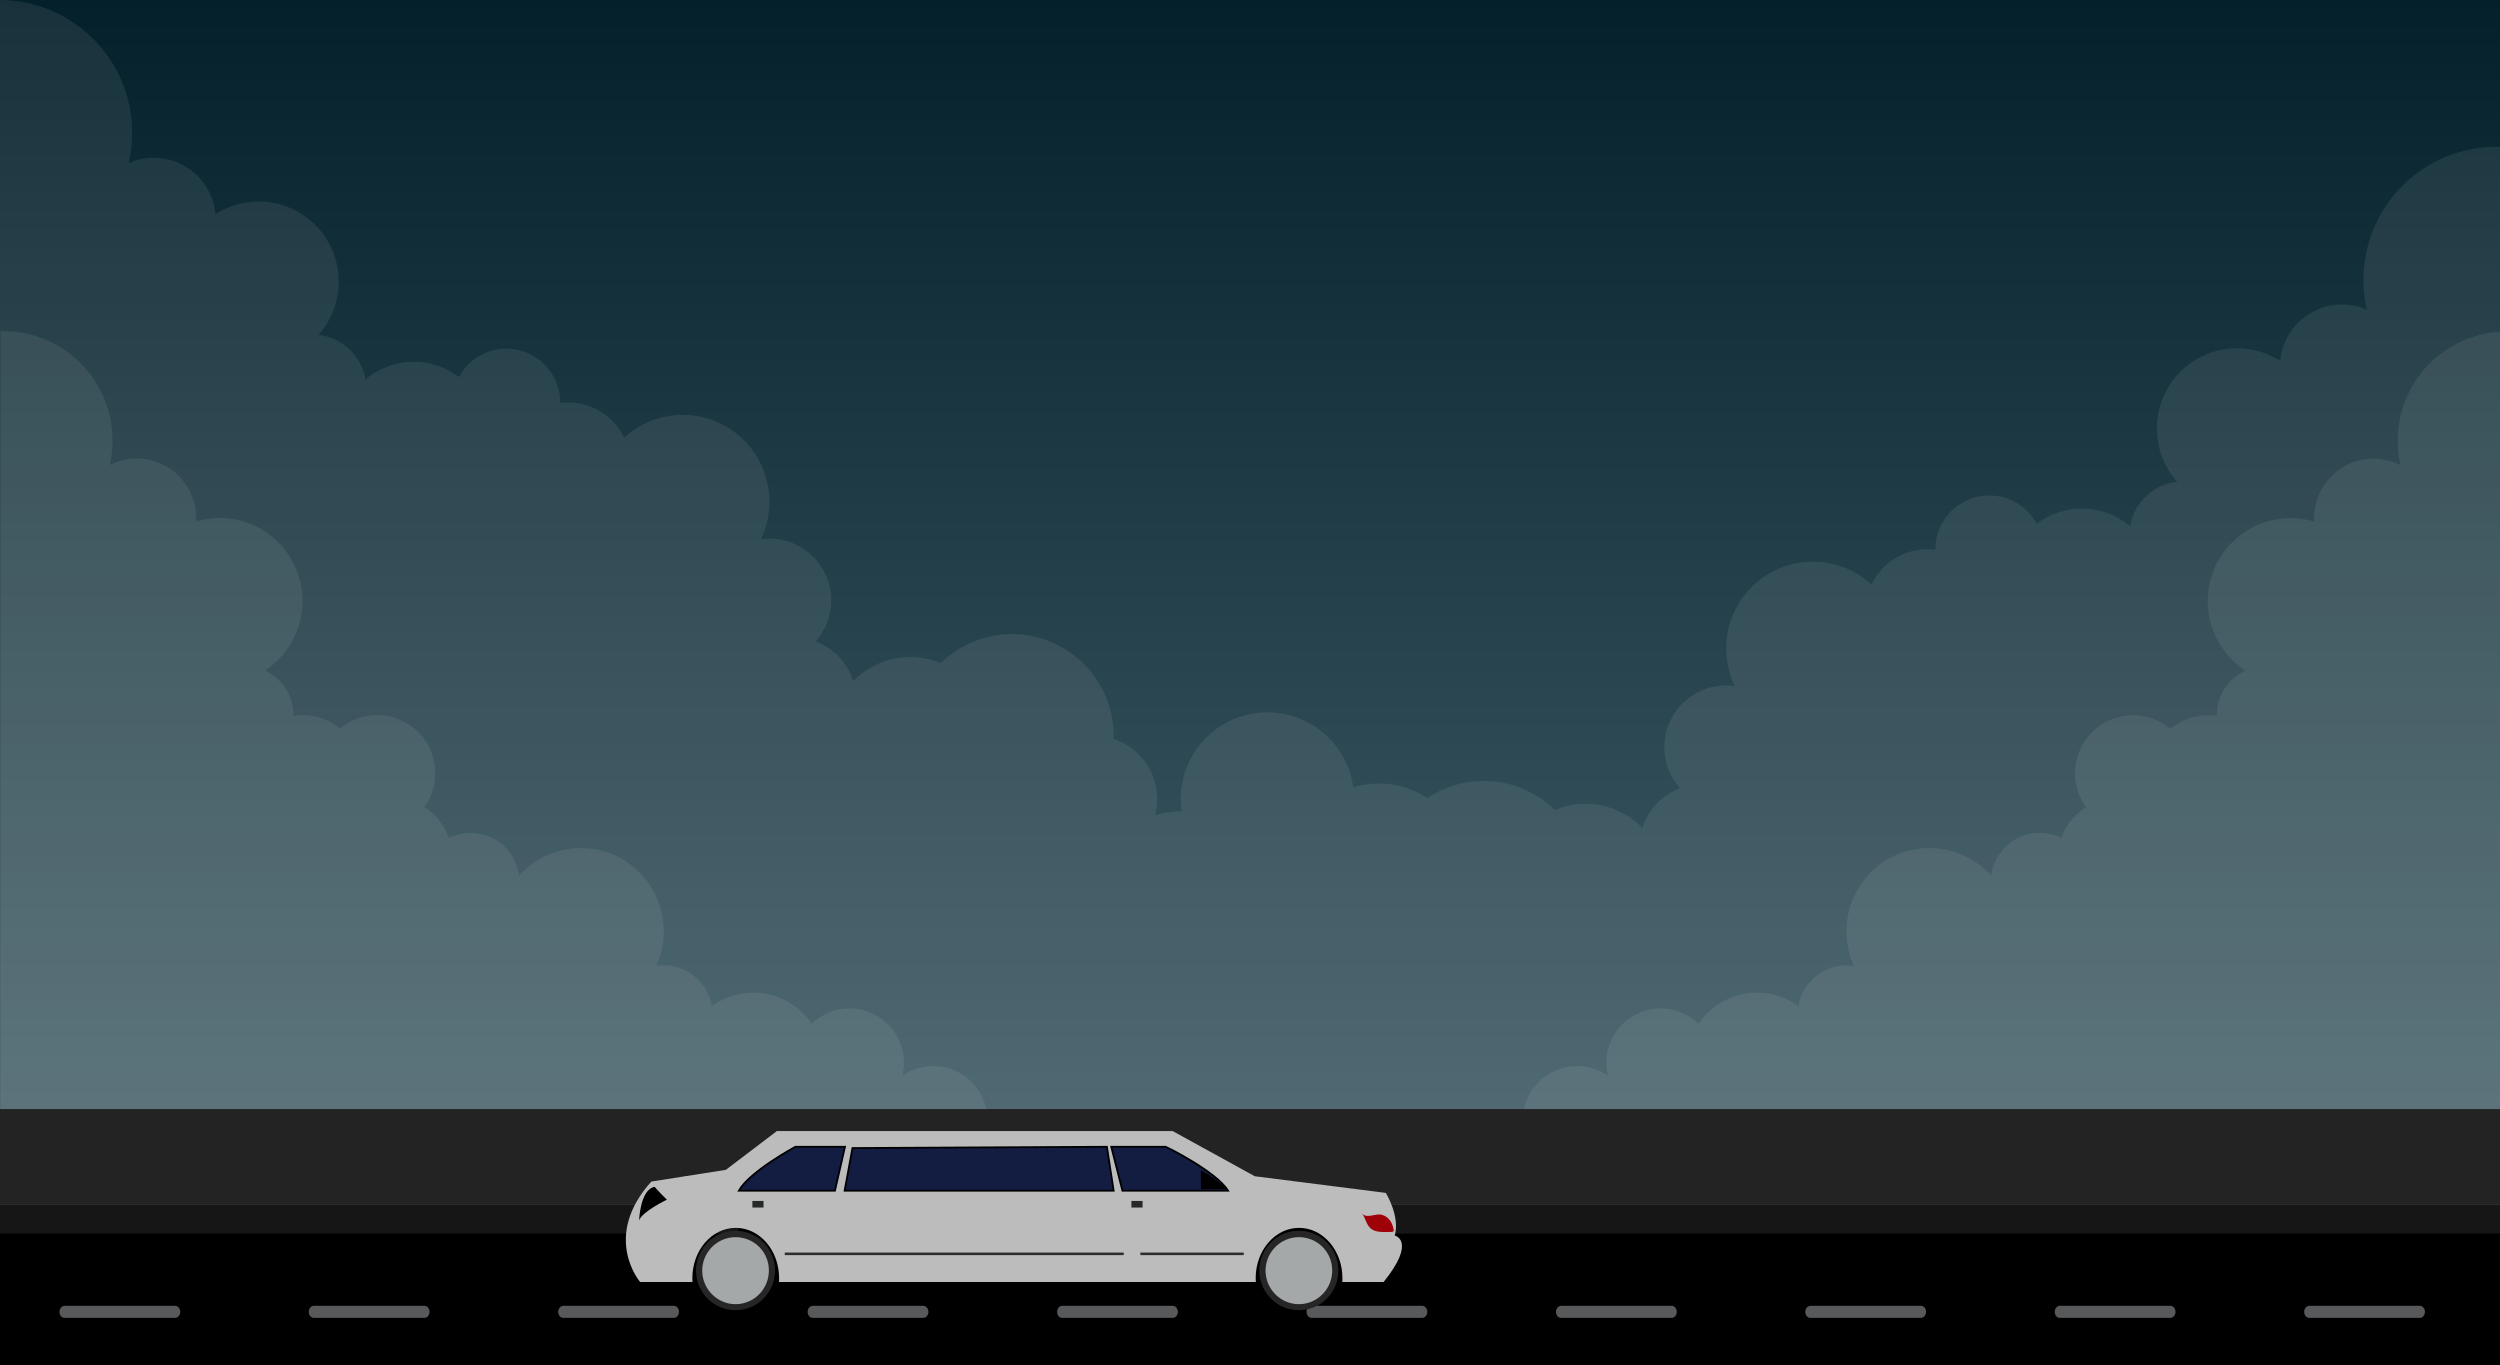 <?xml version="1.0" encoding="utf-8"?>
<!-- Generator: Adobe Illustrator 19.0.0, SVG Export Plug-In . SVG Version: 6.00 Build 0)  -->
<svg version="1.1" id="Layer_1" xmlns="http://www.w3.org/2000/svg" xmlns:xlink="http://www.w3.org/1999/xlink" x="0px" y="0px"
	 viewBox="0 0 1366 746" style="enable-background:new 0 0 1366 768;" xml:space="preserve" preserveAspectRatio="none">
<style type="text/css">
	.st0{fill:#042E3D;}
	.st1{fill:url(#XMLID_4_);}
	.st2{display:none;}
	.st3{display:inline;opacity:0.15;fill:#FFF6EB;enable-background:new    ;}
	.st4{opacity:0.54;}
	.st5{opacity:0.15;fill:#FFF6EB;enable-background:new    ;}
	.st6{display:inline;}
	.st7{fill:url(#XMLID_5_);}
	.st8{fill:#161616;}
	.st9{fill:#58595B;}
	.st10{fill:#232323;}
	.st11{fill:#BCBCBC;}
	.st12{fill:#131D42;stroke:#000000;stroke-miterlimit:10;}
	.st13{fill:#2D2D2D;}
	.st14{fill:#272828;}
	.st15{fill:#9E0107;}
	.st16{display:inline;fill:#262626;}
	.st17{display:inline;fill:#333333;}
	.st18{display:inline;fill:#A5A8A8;}
	.st19{fill:#262626;}
	.st20{fill:#333333;}
	.st21{fill:#A5A8A8;}
</style>
<g id="background">
	<g id="Layer_1_copy">
		<g id="Layer_47">
			<g id="Layer_48">
				<g id="Road_1_">
					<rect id="XMLID_5214_" y="-0.4" class="st0" width="1366" height="768"/>
					<linearGradient id="XMLID_4_" gradientUnits="userSpaceOnUse" x1="683" y1="767.6" x2="683" y2="-0.4">
						<stop  offset="0" style="stop-color:#FFFFFF;stop-opacity:0.3"/>
						<stop  offset="1" style="stop-color:#000000;stop-opacity:0.3"/>
					</linearGradient>
					<rect id="XMLID_26_" y="-0.4" class="st1" width="1366" height="768"/>
					<g id="clouds_3_" class="st2">
						<path id="XMLID_5213_" class="st3" d="M1364.5,80.2c-40.1,0-72.7,32.5-72.7,72.7c0,5.7,0.7,11.2,1.9,16.4
							c-4.2-1.9-8.8-2.9-13.7-2.9c-17.6,0-32.1,13.5-33.7,30.8c-6.8-4.4-14.9-6.9-23.6-6.9c-24.2,0-43.8,19.6-43.8,43.8
							c0,11.2,4.2,21.4,11.1,29.1c-13.1,1.5-23.5,11.5-25.7,24.3c-7.1-6-16.3-9.6-26.4-9.6c-9.3,0-17.8,3.1-24.7,8.3
							c-5-9.2-14.7-15.5-25.9-15.5c-16.2,0-29.4,13.2-29.4,29.4c0,0.1,0,0.2,0,0.3c-1.4-0.2-2.9-0.3-4.4-0.3
							c-13.5,0-25.1,7.9-30.5,19.3c-8.4-7.8-19.7-12.5-32.1-12.5c-26.1,0-47.3,21.2-47.3,47.3c0,7.4,1.7,14.4,4.7,20.7
							c-1.6-0.2-3.1-0.4-4.7-0.4c-18.7,0-33.8,15.1-33.8,33.8c0,8.6,3.2,16.5,8.6,22.4c-9.8,3.6-17.5,11.7-20.6,21.7
							c-7.8-8.2-18.9-13.2-31.1-13.2c-5.9,0-11.6,1.2-16.7,3.4c-10-9.8-23.7-15.9-38.9-15.9c-11.4,0-22.1,3.5-30.9,9.4
							c-7.5-5.1-16.6-8-26.4-8c-4.9,0-9.5,0.7-14,2.1c-3.1-23.1-22.9-41-46.9-41c-26.1,0-47.3,21.2-47.3,47.3c0,2.3,0.2,4.6,0.5,6.8
							c-0.2,0-0.3,0-0.5,0c-4.9,0-9.7,0.8-14.1,2.1c0.8-2.8,1.2-5.8,1.2-8.9c0-15.3-10-28.3-23.8-32.7c0-0.6,0-1.1,0-1.7
							c0-30.7-24.9-55.6-55.6-55.6c-15.1,0-28.9,6.1-38.9,15.9c-5.1-2.2-10.8-3.4-16.7-3.4c-12.2,0-23.2,5.1-31.1,13.2
							c-3.1-10.1-10.8-18.1-20.6-21.7c5.3-6,8.6-13.8,8.6-22.4c0-18.7-15.1-33.8-33.8-33.8c-1.6,0-3.2,0.2-4.7,0.4
							c3-6.2,4.7-13.2,4.7-20.7c0-26.1-21.2-47.3-47.3-47.3c-12.4,0-23.6,4.7-32.1,12.5c-5.4-11.4-17-19.3-30.5-19.3
							c-1.5,0-3,0.1-4.4,0.3c0-0.1,0-0.2,0-0.3c0-16.2-13.2-29.4-29.4-29.4c-11.2,0-21,6.3-25.9,15.5c-6.9-5.2-15.4-8.3-24.7-8.3
							c-10.1,0-19.3,3.6-26.4,9.6c-2.2-12.8-12.6-22.9-25.7-24.3c6.9-7.7,11.1-17.9,11.1-29.1c0-24.2-19.6-43.8-43.8-43.8
							c-8.7,0-16.8,2.6-23.6,6.9c-1.5-17.3-16-30.8-33.7-30.8c-4.9,0-9.5,1.1-13.7,2.9c1.2-5.3,1.9-10.8,1.9-16.4
							C72.7,32.5,40.1,0,0,0v710.5c0.4,3,0.6,4.6,0.6,4.6h1365.9V225.6V80.3C1365.8,80.3,1365.2,80.2,1364.5,80.2z"/>
						<path id="XMLID_5212_" class="st3" d="M1366.4,181.2c-31.2,2-55.9,27.9-55.9,59.6c0,4.6,0.5,9.1,1.5,13.4
							c-4.4-2.3-9.4-3.6-14.7-3.6c-18,0-32.5,14.6-32.5,32.5c0,0.6,0.1,1.2,0.1,1.9c-4.1-1.2-8.4-1.9-12.9-1.9
							c-25,0-45.3,20.3-45.3,45.4c0,15.9,8.2,29.9,20.6,38c-9.3,4.2-15.7,13.5-15.7,24.3c0,0.1,0,0.3,0,0.4
							c-1.6-0.3-3.2-0.4-4.9-0.4c-7.8,0-14.9,2.8-20.4,7.5c-5.5-4.7-12.6-7.5-20.4-7.5c-17.5,0-31.7,14.2-31.7,31.7
							c0,6.9,2.3,13.3,6,18.6c-6.3,3.8-11.1,9.8-13.5,16.8c-3.6-1.8-7.6-2.8-11.9-2.8c-13.6,0-24.8,10.2-26.4,23.4
							c-8.3-9.3-20.4-15.1-33.8-15.1c-25,0-45.3,20.3-45.3,45.4c0,6.8,1.5,13.3,4.2,19.1c-1.4-0.2-2.8-0.4-4.2-0.4
							c-13.2,0-24.2,9.7-26.2,22.3c-6.3-4.7-14.2-7.4-22.7-7.4c-13.3,0-25,6.8-31.9,17c-5.4-5.2-12.7-8.4-20.7-8.4
							c-16.4,0-29.7,13.3-29.7,29.7c0,2.5,0.3,4.9,0.9,7.1c-4.8-3.3-10.6-5.3-16.9-5.3c-16.4,0-29.7,13.3-29.7,29.7l0,0
							c-21,0-38.6,14.1-44.1,33.4c-9.1-11.5-23.2-19-39-19c-27.4,0-49.6,22.2-49.6,49.6c0,0.7,0,1.4,0.1,2.1
							c-3.3-1.4-6.9-2.1-10.6-2.1c-1,0-2,0.1-3,0.2c-1-0.1-2-0.2-3-0.2c-3.8,0-7.3,0.8-10.6,2.1c0-0.7,0.1-1.4,0.1-2.1
							c0-27.4-22.2-49.6-49.6-49.6c-15.8,0-29.9,7.4-39,19c-5.4-19.2-23.1-33.4-44.1-33.4l0,0c0-16.4-13.3-29.7-29.7-29.7
							c-6.3,0-12.1,2-16.9,5.3c0.6-2.3,0.9-4.7,0.9-7.1c0-16.4-13.3-29.7-29.7-29.7c-8.1,0-15.4,3.2-20.7,8.4
							c-6.9-10.3-18.6-17-31.9-17c-8.5,0-16.3,2.8-22.7,7.4c-2.1-12.6-13-22.3-26.2-22.3c-1.4,0-2.8,0.1-4.2,0.4
							c2.7-5.8,4.2-12.3,4.2-19.1c0-25-20.3-45.4-45.3-45.4c-13.4,0-25.5,5.8-33.8,15.1c-1.6-13.2-12.8-23.4-26.4-23.4
							c-4.3,0-8.3,1-11.9,2.8c-2.4-7.1-7.2-13-13.5-16.9c3.8-5.2,6-11.6,6-18.6c0-17.5-14.2-31.7-31.7-31.7
							c-7.8,0-14.9,2.8-20.4,7.5c-5.5-4.7-12.6-7.5-20.4-7.5c-1.7,0-3.3,0.2-4.9,0.4c0-0.1,0-0.3,0-0.4c0-10.8-6.5-20.1-15.7-24.3
							c12.4-8.1,20.6-22.1,20.6-38c0-25-20.3-45.4-45.3-45.4c-4.5,0-8.8,0.7-12.9,1.9c0-0.6,0.1-1.2,0.1-1.9
							c0-18-14.6-32.5-32.5-32.5c-5.3,0-10.3,1.3-14.7,3.6c1-4.3,1.5-8.8,1.5-13.4c0-33-26.8-59.8-59.8-59.8c-0.5,0-0.9,0-1.4,0
							v550.4h682.9h6h677.6L1366.4,181.2L1366.4,181.2z"/>
					</g>
				</g>
				<g id="clouds_1_" class="st4">
					<path id="XMLID_2_" class="st5" d="M1364.1,80.2c-40.1,0-72.7,32.5-72.7,72.7c0,5.7,0.7,11.2,1.9,16.4
						c-4.2-1.9-8.8-2.9-13.7-2.9c-17.6,0-32.1,13.5-33.7,30.8c-6.8-4.4-14.9-6.9-23.6-6.9c-24.2,0-43.8,19.6-43.8,43.8
						c0,11.2,4.2,21.4,11.1,29.1c-13.1,1.5-23.5,11.5-25.7,24.3c-7.1-6-16.3-9.6-26.4-9.6c-9.3,0-17.8,3.1-24.7,8.3
						c-5-9.2-14.7-15.5-25.9-15.5c-16.2,0-29.4,13.2-29.4,29.4c0,0.1,0,0.2,0,0.3c-1.4-0.2-2.9-0.3-4.4-0.3
						c-13.5,0-25.1,7.9-30.5,19.3c-8.4-7.8-19.7-12.5-32.1-12.5c-26.1,0-47.3,21.2-47.3,47.3c0,7.4,1.7,14.4,4.7,20.7
						c-1.6-0.2-3.1-0.4-4.7-0.4c-18.7,0-33.8,15.1-33.8,33.8c0,8.6,3.2,16.5,8.6,22.4c-9.8,3.6-17.5,11.7-20.6,21.7
						c-7.8-8.2-18.9-13.2-31.1-13.2c-5.9,0-11.6,1.2-16.7,3.4c-10-9.8-23.7-15.9-38.9-15.9c-11.4,0-22.1,3.5-30.9,9.4
						c-7.5-5.1-16.6-8-26.4-8c-4.9,0-9.5,0.7-14,2.1c-3.1-23.1-22.9-41-46.9-41c-26.1,0-47.3,21.2-47.3,47.3c0,2.3,0.2,4.6,0.5,6.8
						c-0.2,0-0.3,0-0.5,0c-4.9,0-9.7,0.8-14.1,2.1c0.8-2.8,1.2-5.8,1.2-8.9c0-15.3-10-28.3-23.8-32.7c0-0.6,0-1.1,0-1.7
						c0-30.7-24.9-55.6-55.6-55.6c-15.1,0-28.9,6.1-38.9,15.9c-5.1-2.2-10.8-3.4-16.7-3.4c-12.2,0-23.2,5.1-31.1,13.2
						c-3.1-10.1-10.8-18.1-20.6-21.7c5.3-6,8.6-13.8,8.6-22.4c0-18.7-15.1-33.8-33.8-33.8c-1.6,0-3.2,0.2-4.7,0.4
						c3-6.2,4.7-13.2,4.7-20.7c0-26.1-21.2-47.3-47.3-47.3c-12.4,0-23.6,4.7-32.1,12.5c-5.4-11.4-17-19.3-30.5-19.3
						c-1.5,0-3,0.1-4.4,0.3c0-0.1,0-0.2,0-0.3c0-16.2-13.2-29.4-29.4-29.4c-11.2,0-21,6.3-25.9,15.5c-6.9-5.2-15.4-8.3-24.7-8.3
						c-10.1,0-19.3,3.6-26.4,9.6c-2.2-12.8-12.6-22.9-25.7-24.3c6.9-7.7,11.1-17.9,11.1-29.1c0-24.2-19.6-43.8-43.8-43.8
						c-8.7,0-16.8,2.6-23.6,6.9c-1.5-17.3-16-30.8-33.7-30.8c-4.9,0-9.5,1.1-13.7,2.9c1.2-5.3,1.9-10.8,1.9-16.4
						C72.3,32.5,39.7,0-0.4,0v710.5c0.4,3,0.6,4.6,0.6,4.6h1365.9V225.6V80.3C1365.4,80.3,1364.8,80.2,1364.1,80.2z"/>
					<path id="XMLID_1_" class="st5" d="M1366,181.2c-31.2,2-55.9,27.9-55.9,59.6c0,4.6,0.5,9.1,1.5,13.4c-4.4-2.3-9.4-3.6-14.7-3.6
						c-18,0-32.5,14.6-32.5,32.5c0,0.6,0.1,1.2,0.1,1.9c-4.1-1.2-8.4-1.9-12.9-1.9c-25,0-45.3,20.3-45.3,45.4
						c0,15.9,8.2,29.9,20.6,38c-9.3,4.2-15.7,13.5-15.7,24.3c0,0.1,0,0.3,0,0.4c-1.6-0.3-3.2-0.4-4.9-0.4c-7.8,0-14.9,2.8-20.4,7.5
						c-5.5-4.7-12.6-7.5-20.4-7.5c-17.5,0-31.7,14.2-31.7,31.7c0,6.9,2.3,13.3,6,18.6c-6.3,3.8-11.1,9.8-13.5,16.8
						c-3.6-1.8-7.6-2.8-11.9-2.8c-13.6,0-24.8,10.2-26.4,23.4c-8.3-9.3-20.4-15.1-33.8-15.1c-25,0-45.3,20.3-45.3,45.4
						c0,6.8,1.5,13.3,4.2,19.1c-1.4-0.2-2.8-0.4-4.2-0.4c-13.2,0-24.2,9.7-26.2,22.3c-6.3-4.7-14.2-7.4-22.7-7.4
						c-13.3,0-25,6.8-31.9,17c-5.4-5.2-12.7-8.4-20.7-8.4c-16.4,0-29.7,13.3-29.7,29.7c0,2.5,0.3,4.9,0.9,7.1
						c-4.8-3.3-10.6-5.3-16.9-5.3c-16.4,0-29.7,13.3-29.7,29.7l0,0c-21,0-38.6,14.1-44.1,33.4c-9.1-11.5-23.2-19-39-19
						c-27.4,0-49.6,22.2-49.6,49.6c0,0.7,0,1.4,0.1,2.1c-3.3-1.4-6.9-2.1-10.6-2.1c-1,0-2,0.1-3,0.2c-1-0.1-2-0.2-3-0.2
						c-3.8,0-7.3,0.8-10.6,2.1c0-0.7,0.1-1.4,0.1-2.1c0-27.4-22.2-49.6-49.6-49.6c-15.8,0-29.9,7.4-39,19
						c-5.4-19.2-23.1-33.4-44.1-33.4l0,0c0-16.4-13.3-29.7-29.7-29.7c-6.3,0-12.1,2-16.9,5.3c0.6-2.3,0.9-4.7,0.9-7.1
						c0-16.4-13.3-29.7-29.7-29.7c-8.1,0-15.4,3.2-20.7,8.4c-6.9-10.3-18.6-17-31.9-17c-8.5,0-16.3,2.8-22.7,7.4
						c-2.1-12.6-13-22.3-26.2-22.3c-1.4,0-2.8,0.1-4.2,0.4c2.7-5.8,4.2-12.3,4.2-19.1c0-25-20.3-45.4-45.3-45.4
						c-13.4,0-25.5,5.8-33.8,15.1c-1.6-13.2-12.8-23.4-26.4-23.4c-4.3,0-8.3,1-11.9,2.8c-2.4-7.1-7.2-13-13.5-16.9
						c3.8-5.2,6-11.6,6-18.6c0-17.5-14.2-31.7-31.7-31.7c-7.8,0-14.9,2.8-20.4,7.5c-5.5-4.7-12.6-7.5-20.4-7.5
						c-1.7,0-3.3,0.2-4.9,0.4c0-0.1,0-0.3,0-0.4c0-10.8-6.5-20.1-15.7-24.3c12.4-8.1,20.6-22.1,20.6-38c0-25-20.3-45.4-45.3-45.4
						c-4.5,0-8.8,0.7-12.9,1.9c0-0.6,0.1-1.2,0.1-1.9c0-18-14.6-32.5-32.5-32.5c-5.3,0-10.3,1.3-14.7,3.6c1-4.3,1.5-8.8,1.5-13.4
						c0-33-26.8-59.8-59.8-59.8c-0.5,0-0.9,0-1.4,0v550.4h682.9h6h677.6L1366,181.2L1366,181.2z"/>
				</g>
			</g>
			<g id="Moon" class="st2">
				<g class="st6">
					<g id="XMLID_5209_">
						<g>
							
								<radialGradient id="XMLID_5_" cx="234.47" cy="494.839" r="137.471" gradientTransform="matrix(1 0 0 -1 0 768)" gradientUnits="userSpaceOnUse">
								<stop  offset="0" style="stop-color:#FFFFFF"/>
								<stop  offset="0.948" style="stop-color:#FFFFFF;stop-opacity:0.423"/>
								<stop  offset="0.986" style="stop-color:#FFFFFF;stop-opacity:0.4"/>
							</radialGradient>
							<circle id="XMLID_5210_" class="st7" cx="228.6" cy="297.6" r="109.4"/>
						</g>
					</g>
				</g>
			</g>
		</g>
		<g id="Layer_44">
			<g id="Road_2_">
				<g id="XMLID_5193_">
					<rect id="XMLID_5206_" y="658" class="st8" width="1366" height="111.7"/>
					<rect id="XMLID_5205_" y="674" width="1366" height="96.1"/>
					<g id="XMLID_5194_">
						<path id="XMLID_5204_" class="st9" d="M98.5,716.8c0,1.8-1.3,3.3-2.8,3.3H35.3c-1.6,0-2.8-1.5-2.8-3.3l0,0
							c0-1.8,1.3-3.3,2.8-3.3h60.4C97.2,713.5,98.5,715,98.5,716.8L98.5,716.8z"/>
						<path id="XMLID_5203_" class="st9" d="M234.7,716.8c0,1.8-1.3,3.3-2.8,3.3h-60.4c-1.6,0-2.8-1.5-2.8-3.3l0,0
							c0-1.8,1.3-3.3,2.8-3.3h60.4C233.5,713.5,234.7,715,234.7,716.8L234.7,716.8z"/>
						<path id="XMLID_5202_" class="st9" d="M371,716.8c0,1.8-1.3,3.3-2.8,3.3h-60.4c-1.6,0-2.8-1.5-2.8-3.3l0,0
							c0-1.8,1.3-3.3,2.8-3.3h60.4C369.8,713.5,371,715,371,716.8L371,716.8z"/>
						<path id="XMLID_5201_" class="st9" d="M507.3,716.8c0,1.8-1.3,3.3-2.8,3.3h-60.4c-1.6,0-2.8-1.5-2.8-3.3l0,0
							c0-1.8,1.3-3.3,2.8-3.3h60.4C506,713.5,507.3,715,507.3,716.8L507.3,716.8z"/>
						<path id="XMLID_5200_" class="st9" d="M643.6,716.8c0,1.8-1.3,3.3-2.8,3.3h-60.4c-1.6,0-2.8-1.5-2.8-3.3l0,0
							c0-1.8,1.3-3.3,2.8-3.3h60.4C642.3,713.5,643.6,715,643.6,716.8L643.6,716.8z"/>
						<path id="XMLID_5199_" class="st9" d="M779.9,716.8c0,1.8-1.3,3.3-2.8,3.3h-60.4c-1.6,0-2.8-1.5-2.8-3.3l0,0
							c0-1.8,1.3-3.3,2.8-3.3h60.4C778.6,713.5,779.9,715,779.9,716.8L779.9,716.8z"/>
						<path id="XMLID_5198_" class="st9" d="M916.2,716.8c0,1.8-1.3,3.3-2.8,3.3H853c-1.6,0-2.8-1.5-2.8-3.3l0,0
							c0-1.8,1.3-3.3,2.8-3.3h60.4C914.9,713.5,916.2,715,916.2,716.8L916.2,716.8z"/>
						<path id="XMLID_5197_" class="st9" d="M1052.4,716.8c0,1.8-1.3,3.3-2.8,3.3h-60.4c-1.6,0-2.8-1.5-2.8-3.3l0,0
							c0-1.8,1.3-3.3,2.8-3.3h60.4C1051.2,713.5,1052.4,715,1052.4,716.8L1052.4,716.8z"/>
						<path id="XMLID_5196_" class="st9" d="M1188.7,716.8c0,1.8-1.3,3.3-2.8,3.3h-60.4c-1.6,0-2.8-1.5-2.8-3.3l0,0
							c0-1.8,1.3-3.3,2.8-3.3h60.4C1187.5,713.5,1188.7,715,1188.7,716.8L1188.7,716.8z"/>
						<path id="XMLID_5195_" class="st9" d="M1325,716.8c0,1.8-1.3,3.3-2.8,3.3h-60.4c-1.6,0-2.8-1.5-2.8-3.3l0,0
							c0-1.8,1.3-3.3,2.8-3.3h60.4C1323.7,713.5,1325,715,1325,716.8L1325,716.8z"/>
					</g>
				</g>
			</g>
		</g>
		<g id="Layer_43">
			<g id="Footpath_1_">
				<rect id="XMLID_5170_" y="606" class="st10" width="1366.4" height="52"/>
			</g>
		</g>
	</g>
</g>

<g id="car">
	<g id="Layer_5">
		<polyline points="400.7,688.4 408.3,688.4 453.6,688.4 444.4,657.8 405.7,659.7 400.7,687.6 		"/>
	</g>
	<g id="Layer_5_copy">
		<polyline points="690.3,688.4 698,688.4 743.2,688.4 734,657.8 695.3,659.7 690.3,687.6 		"/>
	</g>
	<g>
		<g>
			<path class="st11" d="M355.9,645.6l40.7-6.4l27.9-21.2h216.2l44.9,24.7l71.6,9.1c0,0,7.9,12.7,4.9,23.3c0,0,12.1,2.8-6.1,25.4
				h-22.6c0.1-0.7,0.1-1.4,0.1-2.1c0-15.2-10.6-27.5-23.7-27.5c-13.1,0-23.7,12.3-23.7,27.5c0,0.7,0.1,1.5,0.1,2.1H425.6
				c0.1-0.7,0.1-1.4,0.1-2.1c0-15.2-10.6-27.5-23.7-27.5c-13.1,0-23.7,12.3-23.7,27.5c0,0.7,0.1,1.5,0.1,2.1h-28.6
				C349.8,700.6,328.6,675.9,355.9,645.6z"/>
		</g>
		<path class="st12" d="M671,650.6h-57.7l-6.1-24H637C637.1,626.6,664.4,640,671,650.6z"/>
		<path class="st12" d="M403.7,650.6h52.5l5.5-24h-27.1C434.6,626.6,409.7,640,403.7,650.6z"/>
		<polygon class="st12" points="604.8,626.6 608.5,650.6 461.5,650.6 465.8,627.3 		"/>
		<rect x="623.1" y="684.4" class="st13" width="56.5" height="1.4"/>
		<rect x="428.8" y="684.4" class="st13" width="185.2" height="1.4"/>
		<rect x="618.2" y="656.2" class="st14" width="6.1" height="3.6"/>
		<rect x="411.1" y="656.2" class="st14" width="6.1" height="3.6"/>
		<path d="M357.7,648.5c0,0,3.1,3.6,6.7,7c0,0-13.4,6.4-15.2,11.3C349.2,666.8,349.8,649.8,357.7,648.5z"/>
		<path class="st15" d="M761.6,672.6c-0.6-4.4-2.6-7.6-6.4-8.8c-3.5-1.1-8.6,2.5-11.2-1c2.6,3.2,2.3,6.9,5.9,9.1
			c2.9,1.8,8.4,1.2,10.8,1.2"/>
		<path d="M670.1,649.7l-13.9,0.1l-0.1-10.1C656.1,639.7,660.3,640.6,670.1,649.7z"/>
		<g class="st2">
			<path class="st16" d="M711.9,673.6c13.7,0,24.6,11.1,24.6,24.7c0,0.6-0.1,1.3-0.1,1.9c-1,12.8-11.6,22.8-24.6,22.8
				c-13,0-23.6-10-24.6-22.8c-0.1-0.6-0.1-1.3-0.1-1.9C687.2,684.6,698.3,673.6,711.9,673.6z"/>
			<path class="st17" d="M711.9,677.5c11.5,0,20.8,9.3,20.8,20.8c0,0.6-0.1,1.1-0.1,1.6c-0.8,10.7-9.8,19.2-20.7,19.2
				s-19.9-8.5-20.7-19.2c0-0.6-0.1-1.1-0.1-1.6C691.1,686.8,700.4,677.5,711.9,677.5z"/>
			<path class="st18" d="M711.9,677.5c-11.5,0-20.8,9.4-20.8,20.8c0,11.5,9.4,20.8,20.8,20.8c11.5,0,20.8-9.4,20.8-20.8
				C732.7,686.8,723.3,677.5,711.9,677.5L711.9,677.5z M712.1,694.7c-1.9,0-3.4,1.5-3.4,3.4s1.5,3.4,3.4,3.4c1.9,0,3.4-1.5,3.4-3.4
				C715.5,696.3,714,694.7,712.1,694.7L712.1,694.7z M710.2,681.8l3.2,8c0.7,0.2,1.5,0.3,2.1,0.6l6.8-5.1c-2.8-2.3-6.5-3.6-10.3-3.6
				C711.3,681.7,710.7,681.8,710.2,681.8L710.2,681.8z M723.3,686.3l-6,5.4c0.5,0.4,1,0.9,1.3,1.4l6-5.3
				C724.1,687.2,723.7,686.7,723.3,686.3L723.3,686.3z M725.6,689l-5.6,6.6c0.2,0.6,0.3,1.2,0.4,1.9l7.9,2.5
				c0.1-0.6,0.1-1.1,0.1-1.7C728.4,694.9,727.4,691.7,725.6,689L725.6,689z M728.2,701.4l-7.8-1.9c-0.1,0.7-0.2,1.4-0.5,2l7.7,2.3
				C727.8,703,728,702.2,728.2,701.4L728.2,701.4z M727,705l-8.4-1.4c-0.4,0.6-0.9,1.1-1.5,1.5l1.8,8.2
				C722.5,711.6,725.4,708.6,727,705L727,705z M717.7,713.8l-2.2-7.8c-0.6,0.3-1.3,0.5-1.9,0.6l1.9,7.8
				C716.1,714.3,717,714.1,717.7,713.8L717.7,713.8z M714.1,714.7l-2.9-7.8c-1.1-0.1-2-0.3-2.9-0.8l-6.3,5.4
				c2.7,2.1,6.2,3.3,9.9,3.3C712.7,714.9,713.4,714.9,714.1,714.7L714.1,714.7z M701.1,710.8l5.4-5.9c-0.4-0.3-0.8-0.7-1.1-1.1
				l-5.9,5.3C700,709.9,700.6,710.3,701.1,710.8L701.1,710.8z M698.6,708.1l5.3-6.8c-0.2-0.6-0.4-1.1-0.5-1.8l-7.9-3.2
				c-0.1,0.6-0.1,1.3-0.1,1.9C695.4,702,696.6,705.3,698.6,708.1L698.6,708.1z M695.6,695.1l7.8,1.9c0.1-0.6,0.2-1.1,0.4-1.5
				l-7.7-2.2C695.9,693.9,695.8,694.6,695.6,695.1L695.6,695.1z M696.7,691.9l8.2,1.5c0.6-0.8,1.3-1.5,2.1-2l-1.1-8.4
				C701.7,684.6,698.4,687.8,696.7,691.9L696.7,691.9z M706.9,682.5l1.9,7.8c0.7-0.2,1.5-0.5,2.2-0.6l-2.2-7.8
				C708.1,682.1,707.5,682.3,706.9,682.5L706.9,682.5z"/>
		</g>
		<g>
			<path class="st19" d="M401.9,672.5c12,0,21.6,9.7,21.6,21.7c0,0.6-0.1,1.1-0.1,1.7c-0.8,11.2-10.1,20-21.5,20
				c-11.4,0-20.7-8.8-21.5-20c-0.1-0.6-0.1-1.1-0.1-1.7C380.3,682.2,390,672.5,401.9,672.5z"/>
			<path class="st20" d="M401.9,676c10,0,18.2,8.1,18.2,18.3c0,0.5,0,0.9-0.1,1.4c-0.7,9.4-8.6,16.8-18.1,16.8
				c-9.6,0-17.4-7.4-18.1-16.8c0-0.5-0.1-0.9-0.1-1.4C383.7,684.1,391.9,676,401.9,676z"/>
			<path class="st21" d="M401.9,676c-10,0-18.2,8.2-18.2,18.3c0,10,8.2,18.3,18.2,18.3c10,0,18.2-8.2,18.2-18.3
				C420.2,684.1,412,676,401.9,676L401.9,676z M402.1,691c-1.6,0-3,1.3-3,3c0,1.6,1.3,3,3,3c1.6,0,3-1.3,3-3
				C405.1,692.4,403.7,691,402.1,691L402.1,691z M400.4,679.7l2.8,7c0.6,0.1,1.3,0.3,1.8,0.6l5.9-4.5c-2.5-2-5.7-3.2-9.1-3.2
				C401.4,679.7,400.9,679.7,400.4,679.7L400.4,679.7z M411.9,683.6l-5.2,4.7c0.4,0.4,0.8,0.8,1.1,1.2l5.2-4.6
				C412.7,684.5,412.3,684,411.9,683.6L411.9,683.6z M413.9,686l-4.9,5.8c0.1,0.5,0.3,1.1,0.4,1.6l6.9,2.2c0.1-0.5,0.1-1,0.1-1.5
				C416.4,691.2,415.5,688.4,413.9,686L413.9,686z M416.2,696.8l-6.8-1.7c-0.1,0.6-0.2,1.2-0.4,1.8l6.7,2.1
				C415.8,698.3,416.1,697.6,416.2,696.8L416.2,696.8z M415.1,700l-7.4-1.2c-0.4,0.5-0.8,0.9-1.3,1.3l1.6,7.1
				C411.2,705.8,413.7,703.2,415.1,700L415.1,700z M407,707.7l-1.9-6.8c-0.6,0.3-1.1,0.4-1.7,0.6l1.6,6.8
				C405.7,708.2,406.4,708,407,707.7L407,707.7z M403.9,708.5l-2.5-6.9c-0.9-0.1-1.8-0.3-2.5-0.7l-5.5,4.7c2.4,1.8,5.4,2.9,8.7,2.9
				C402.6,708.7,403.2,708.7,403.9,708.5L403.9,708.5z M392.5,705.1l4.7-5.2c-0.4-0.3-0.7-0.6-1-0.9l-5.2,4.7
				C391.5,704.3,392,704.7,392.5,705.1L392.5,705.1z M390.3,702.7l4.7-5.9c-0.2-0.5-0.4-1-0.4-1.6l-6.9-2.8
				c-0.1,0.6-0.1,1.1-0.1,1.7C387.5,697.4,388.5,700.3,390.3,702.7L390.3,702.7z M387.7,691.4l6.8,1.6c0.1-0.5,0.2-0.9,0.4-1.3
				l-6.7-1.9C388,690.3,387.8,690.9,387.7,691.4L387.7,691.4z M388.6,688.6l7.2,1.3c0.5-0.7,1.1-1.3,1.8-1.8l-1-7.4
				C393,682.1,390.1,685,388.6,688.6L388.6,688.6z M397.6,680.4l1.6,6.8c0.6-0.2,1.3-0.4,1.9-0.5l-1.9-6.8
				C398.7,680,398.1,680.2,397.6,680.4L397.6,680.4z"/>
		</g>
		<g>
			<path class="st19" d="M709.7,672.5c12,0,21.6,9.7,21.6,21.7c0,0.6-0.1,1.1-0.1,1.7c-0.8,11.2-10.1,20-21.5,20
				c-11.4,0-20.7-8.8-21.5-20c-0.1-0.6-0.1-1.1-0.1-1.7C688.1,682.2,697.8,672.5,709.7,672.5z"/>
			<path class="st20" d="M709.7,676c10,0,18.2,8.1,18.2,18.3c0,0.5,0,0.9-0.1,1.4c-0.7,9.4-8.6,16.8-18.1,16.8
				c-9.6,0-17.4-7.4-18.1-16.8c0-0.5-0.1-0.9-0.1-1.4C691.5,684.1,699.7,676,709.7,676z"/>
			<path class="st21" d="M709.7,676c-10,0-18.2,8.2-18.2,18.3c0,10,8.2,18.3,18.2,18.3c10,0,18.2-8.2,18.2-18.3
				C728,684.1,719.8,676,709.7,676L709.7,676z M709.9,691c-1.6,0-3,1.3-3,3c0,1.6,1.3,3,3,3s3-1.3,3-3
				C712.9,692.4,711.5,691,709.9,691L709.9,691z M708.2,679.7l2.8,7c0.6,0.1,1.3,0.3,1.8,0.6l5.9-4.5c-2.5-2-5.7-3.2-9.1-3.2
				C709.2,679.7,708.7,679.7,708.2,679.7L708.2,679.7z M719.7,683.6l-5.2,4.7c0.4,0.4,0.8,0.8,1.1,1.2l5.2-4.6
				C720.5,684.5,720.1,684,719.7,683.6L719.7,683.6z M721.7,686l-4.9,5.8c0.1,0.5,0.3,1.1,0.4,1.6l6.9,2.2c0.1-0.5,0.1-1,0.1-1.5
				C724.2,691.2,723.3,688.4,721.7,686L721.7,686z M724,696.8l-6.8-1.7c-0.1,0.6-0.2,1.2-0.4,1.8l6.7,2.1
				C723.6,698.3,723.9,697.6,724,696.8L724,696.8z M722.9,700l-7.4-1.2c-0.4,0.5-0.8,0.9-1.3,1.3l1.6,7.1
				C719,705.8,721.5,703.2,722.9,700L722.9,700z M714.8,707.7l-1.9-6.8c-0.6,0.3-1.1,0.4-1.7,0.6l1.6,6.8
				C713.5,708.2,714.2,708,714.8,707.7L714.8,707.7z M711.7,708.5l-2.5-6.9c-0.9-0.1-1.8-0.3-2.5-0.7l-5.5,4.7
				c2.4,1.8,5.4,2.9,8.7,2.9C710.4,708.7,711,708.7,711.7,708.5L711.7,708.5z M700.3,705.1l4.7-5.2c-0.4-0.3-0.7-0.6-1-0.9l-5.2,4.7
				C699.3,704.3,699.8,704.7,700.3,705.1L700.3,705.1z M698.1,702.7l4.7-5.9c-0.2-0.5-0.4-1-0.4-1.6l-6.9-2.8
				c-0.1,0.6-0.1,1.1-0.1,1.7C695.3,697.4,696.3,700.3,698.1,702.7L698.1,702.7z M695.5,691.4l6.8,1.6c0.1-0.5,0.2-0.9,0.4-1.3
				l-6.7-1.9C695.8,690.3,695.6,690.9,695.5,691.4L695.5,691.4z M696.4,688.6l7.2,1.3c0.5-0.7,1.1-1.3,1.8-1.8l-1-7.4
				C700.8,682.1,697.9,685,696.4,688.6L696.4,688.6z M705.4,680.4l1.6,6.8c0.6-0.2,1.3-0.4,1.9-0.5l-1.9-6.8
				C706.5,680,705.9,680.2,705.4,680.4L705.4,680.4z"/>
		</g>
	</g>
</g>
</svg>
